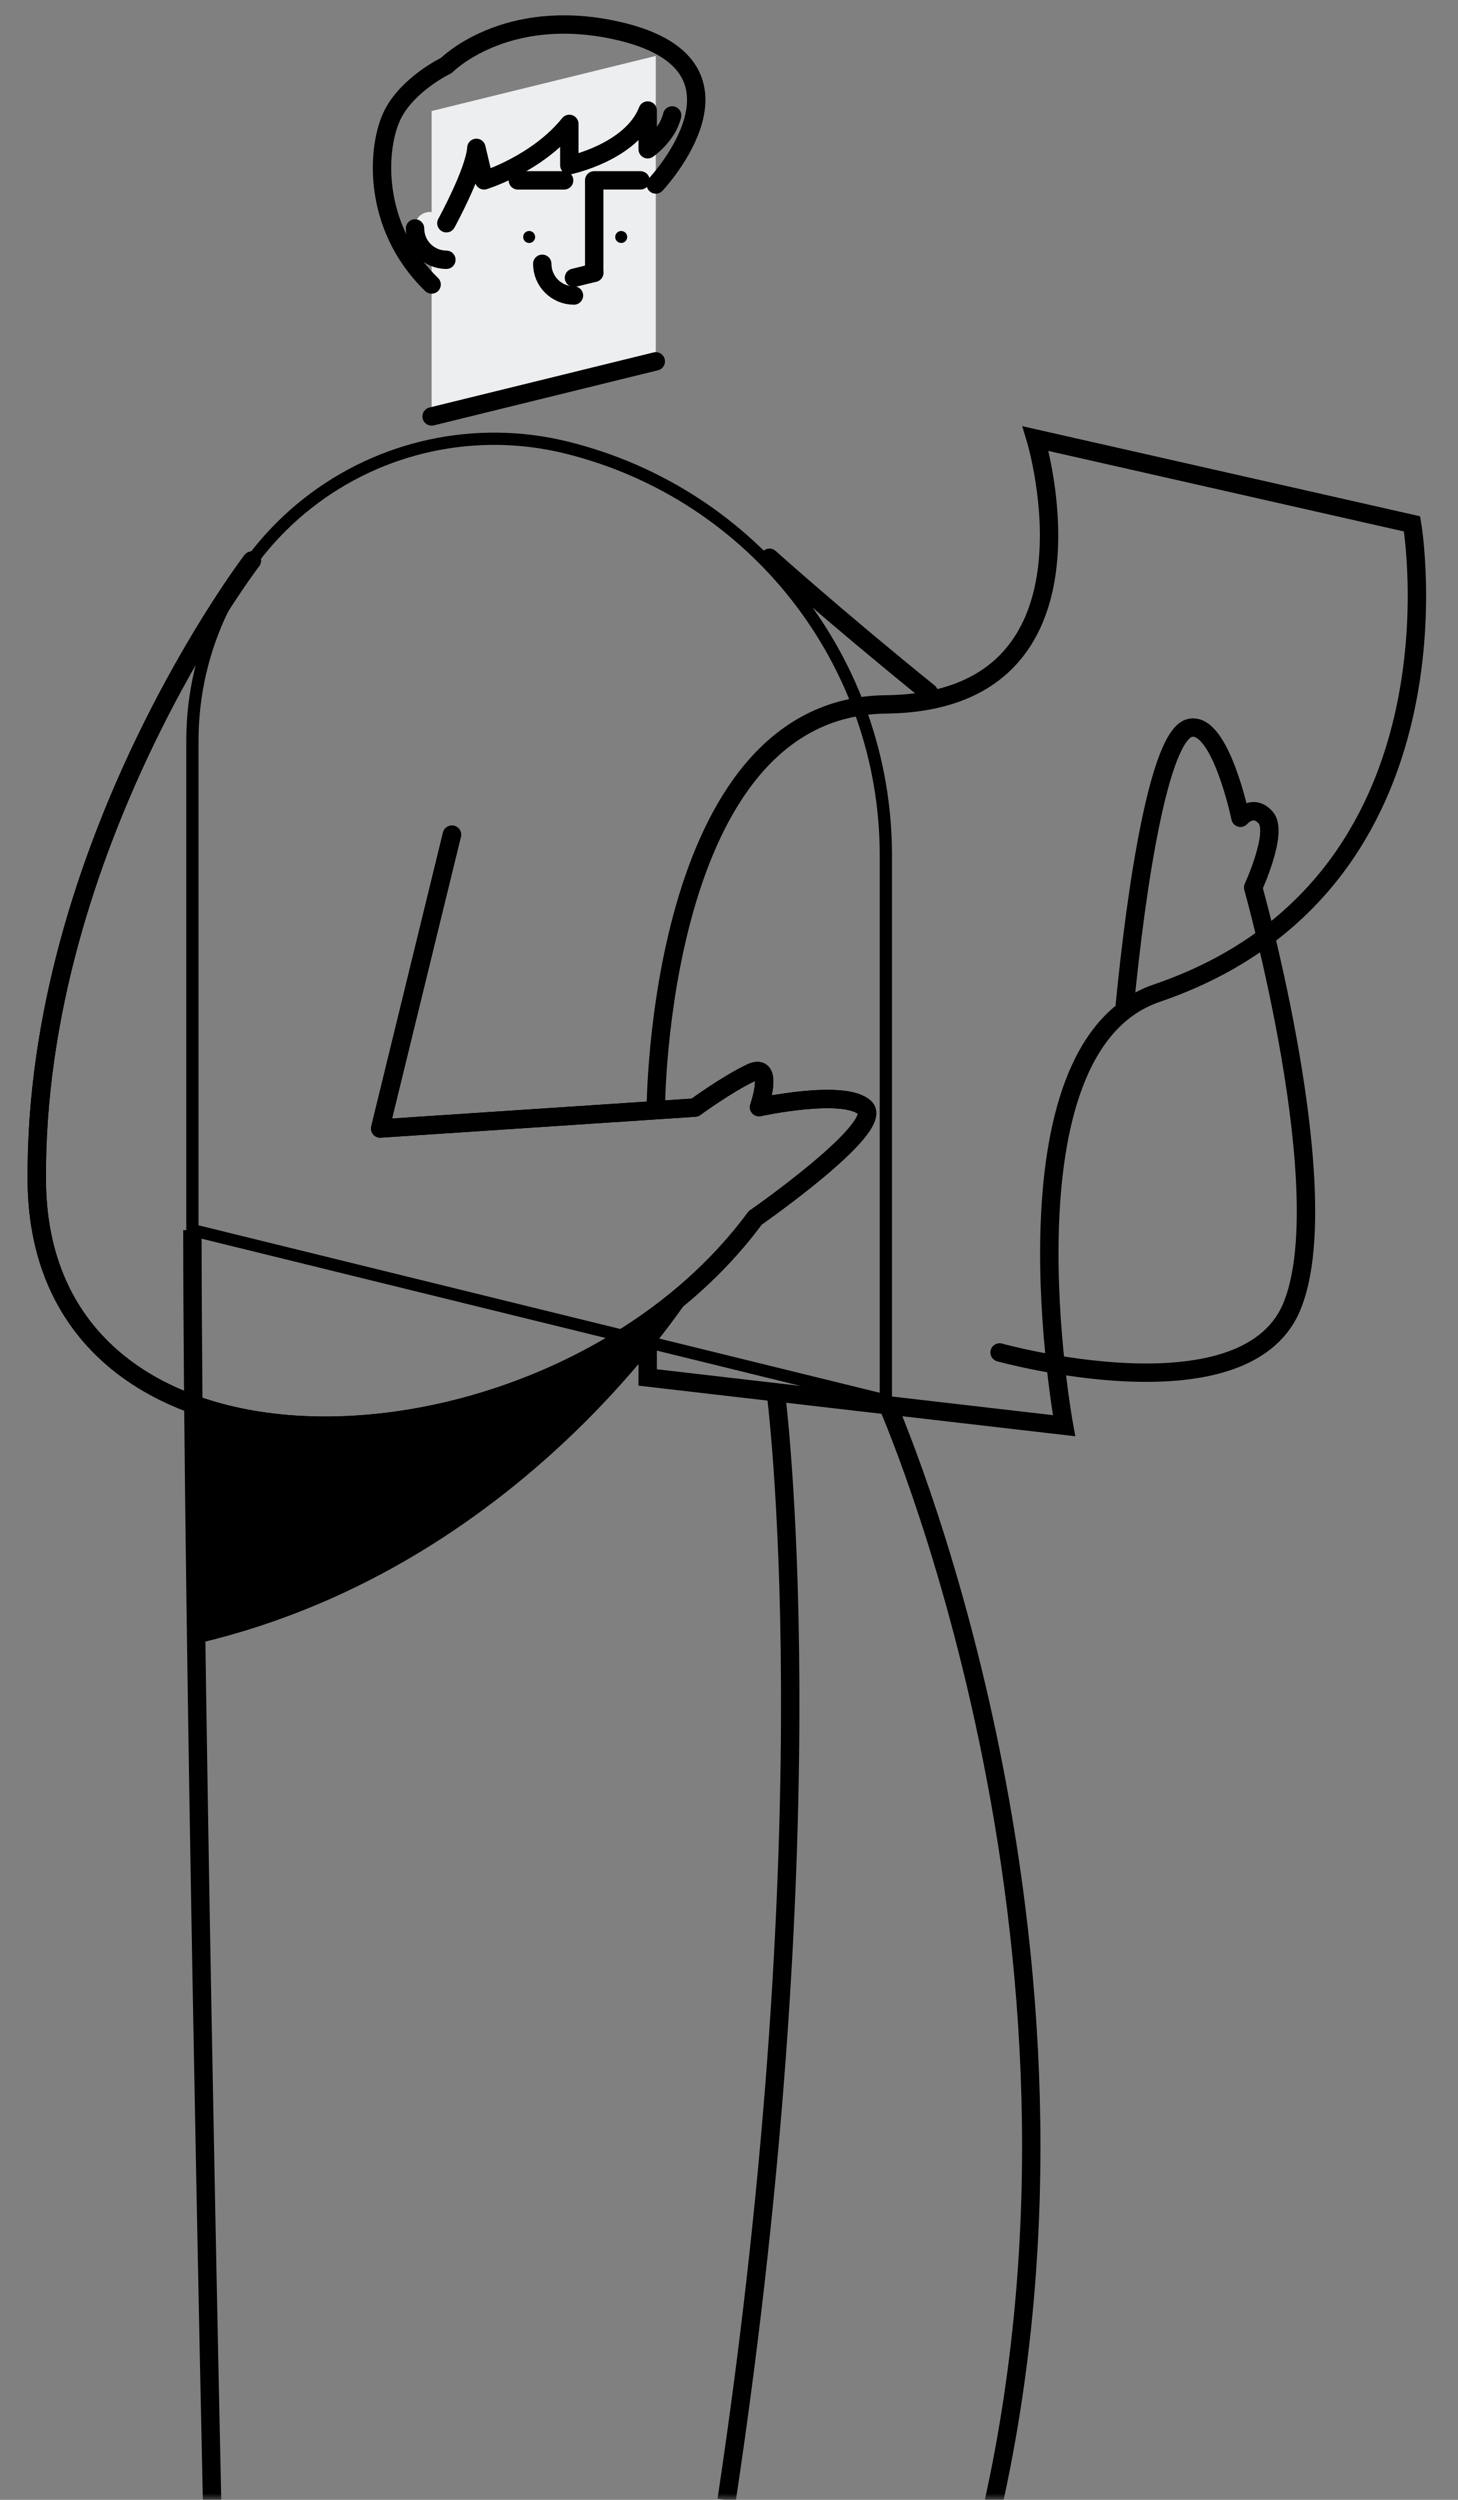 <svg width="119" height="204" viewBox="0 0 119 204" fill="none" xmlns="http://www.w3.org/2000/svg">
<rect x="0" y="0" width="119" height="204" fill="#808080" stroke="none"/>
<mask id="mask0_272_142" style="mask-type:alpha" maskUnits="userSpaceOnUse" x="0" y="0" width="119" height="204">
<rect width="119" height="204" fill="#D9D9D9"/>
</mask>
<g mask="url(#mask0_272_142)">
<path d="M62.807 45.518C62.807 45.518 68.159 50.332 75.808 56.518" stroke="black" stroke-width="1.5" stroke-linecap="round" stroke-linejoin="round"/>
<path d="M72.302 114.295C72.302 114.295 91.808 158.018 80.808 205.518" stroke="black" stroke-width="1.5"/>
<path d="M63.307 113.517C63.307 113.517 67.808 147.517 59.307 204.017M17.308 204.017C17.308 204.017 15.704 131.584 15.704 100.385" stroke="black" stroke-width="1.5"/>
<path d="M53.524 14.718V29.487L35.228 33.984V9.06L53.524 4.564V14.718Z" fill="#EDEEEF"/>
<path d="M43.189 19.828C43.459 19.828 43.678 19.609 43.678 19.339C43.678 19.069 43.459 18.85 43.189 18.85C42.919 18.85 42.7 19.069 42.7 19.339C42.7 19.609 42.919 19.828 43.189 19.828Z" fill="black"/>
<path d="M50.702 19.828C50.972 19.828 51.191 19.609 51.191 19.339C51.191 19.069 50.972 18.85 50.702 18.85C50.432 18.85 50.213 19.069 50.213 19.339C50.213 19.609 50.432 19.828 50.702 19.828Z" fill="black"/>
<path d="M48.498 22.257V14.718H52.275" stroke="black" stroke-width="1.5" stroke-linecap="round" stroke-linejoin="round"/>
<path d="M42.267 14.719H46.044" stroke="black" stroke-width="1.5" stroke-linecap="round" stroke-linejoin="round"/>
<path d="M36.433 18.581V21.199C35.021 21.199 33.876 20.054 33.876 18.642C33.876 18.564 33.879 18.486 33.886 18.409C34.029 16.822 36.433 16.987 36.433 18.581Z" fill="#EDEEEF"/>
<path d="M36.433 21.199C35.021 21.199 33.876 20.054 33.876 18.642" stroke="black" stroke-width="1.5" stroke-linecap="round" stroke-linejoin="round"/>
<path d="M46.846 24.116C45.417 24.116 44.258 22.957 44.258 21.528" stroke="black" stroke-width="1.5" stroke-linecap="round" stroke-linejoin="round"/>
<path d="M53.524 29.488L35.228 33.985" stroke="black" stroke-width="1.5" stroke-linecap="round" stroke-linejoin="round"/>
<path d="M48.498 22.263L46.846 22.669" stroke="black" stroke-width="1.5" stroke-linecap="round" stroke-linejoin="round"/>
<path d="M36.433 18.217C36.433 18.217 38.765 13.963 38.88 12.066L39.512 14.718C39.512 14.718 43.824 13.388 46.468 10.111V13.484C46.468 13.484 51.554 12.411 52.863 9.019V12.181C52.863 12.181 54.458 11.088 54.861 9.421" stroke="black" stroke-width="1.5" stroke-linecap="round" stroke-linejoin="round"/>
<path d="M53.524 15.055C53.524 15.055 62.82 5.193 50.213 2.466C41.179 0.511 36.433 5.34 36.433 5.34C36.433 5.34 33.304 6.835 32.039 9.364C30.774 11.893 30.254 18.389 35.228 23.218" stroke="black" stroke-width="1.5" stroke-linecap="round" stroke-linejoin="round"/>
<path d="M15.704 60.432V100.385L72.302 114.296V69.799C72.302 54.022 61.531 40.282 46.209 36.517H46.209C38.861 34.711 31.091 36.383 25.136 41.051C19.182 45.719 15.704 52.866 15.704 60.432V60.432Z" stroke="black"/>
<path d="M53.524 90.599C53.524 90.599 53.556 57.694 72.302 57.483C91.048 57.273 84.524 35.793 84.524 35.793L115.249 42.752C115.249 42.752 120.3 72.214 94.415 81.048C81.188 85.562 86.847 116.346 86.847 116.346L52.863 112.409V107.871" stroke="black" stroke-width="1.5"/>
<path d="M20.552 45.749C20.552 45.749 2.772 69.034 3.002 96.398C3.232 123.761 45.542 121.232 61.638 99.387C61.638 99.387 72.215 92.029 70.606 90.419C68.996 88.81 61.95 90.349 61.95 90.349C61.95 90.349 63.248 86.625 61.293 87.545C59.338 88.465 56.719 90.386 56.719 90.386L31.029 92.093L36.886 68.115" stroke="black" stroke-width="1.5" stroke-linecap="round" stroke-linejoin="round"/>
<path d="M20.552 45.749C20.552 45.749 2.772 69.034 3.002 96.398C3.232 123.761 45.542 121.232 61.638 99.387C61.638 99.387 72.215 92.029 70.606 90.419C68.996 88.81 61.95 90.349 61.95 90.349C61.95 90.349 63.248 86.625 61.293 87.545C59.338 88.465 56.719 90.386 56.719 90.386L31.029 92.093L36.886 68.115" stroke="black" stroke-width="1.5" stroke-linecap="round" stroke-linejoin="round"/>
<path d="M16.166 114.73V134.107C43.586 127.668 57.345 104.217 57.345 104.217L57.344 104.216C46.148 114.783 28.326 118.921 16.166 114.73Z" fill="black"/>
<path d="M81.586 110.367C81.586 110.367 101.418 115.886 105.385 106.745C109.351 97.605 102.281 72.426 102.281 72.426C102.281 72.426 104.35 67.942 103.315 66.735C102.281 65.528 101.246 66.735 101.246 66.735C101.246 66.735 99.607 58.802 97.107 59.406C94.606 60.009 92.752 72.286 91.808 82.017" stroke="black" stroke-width="1.5" stroke-linecap="round" stroke-linejoin="round"/>
</g>
</svg>
